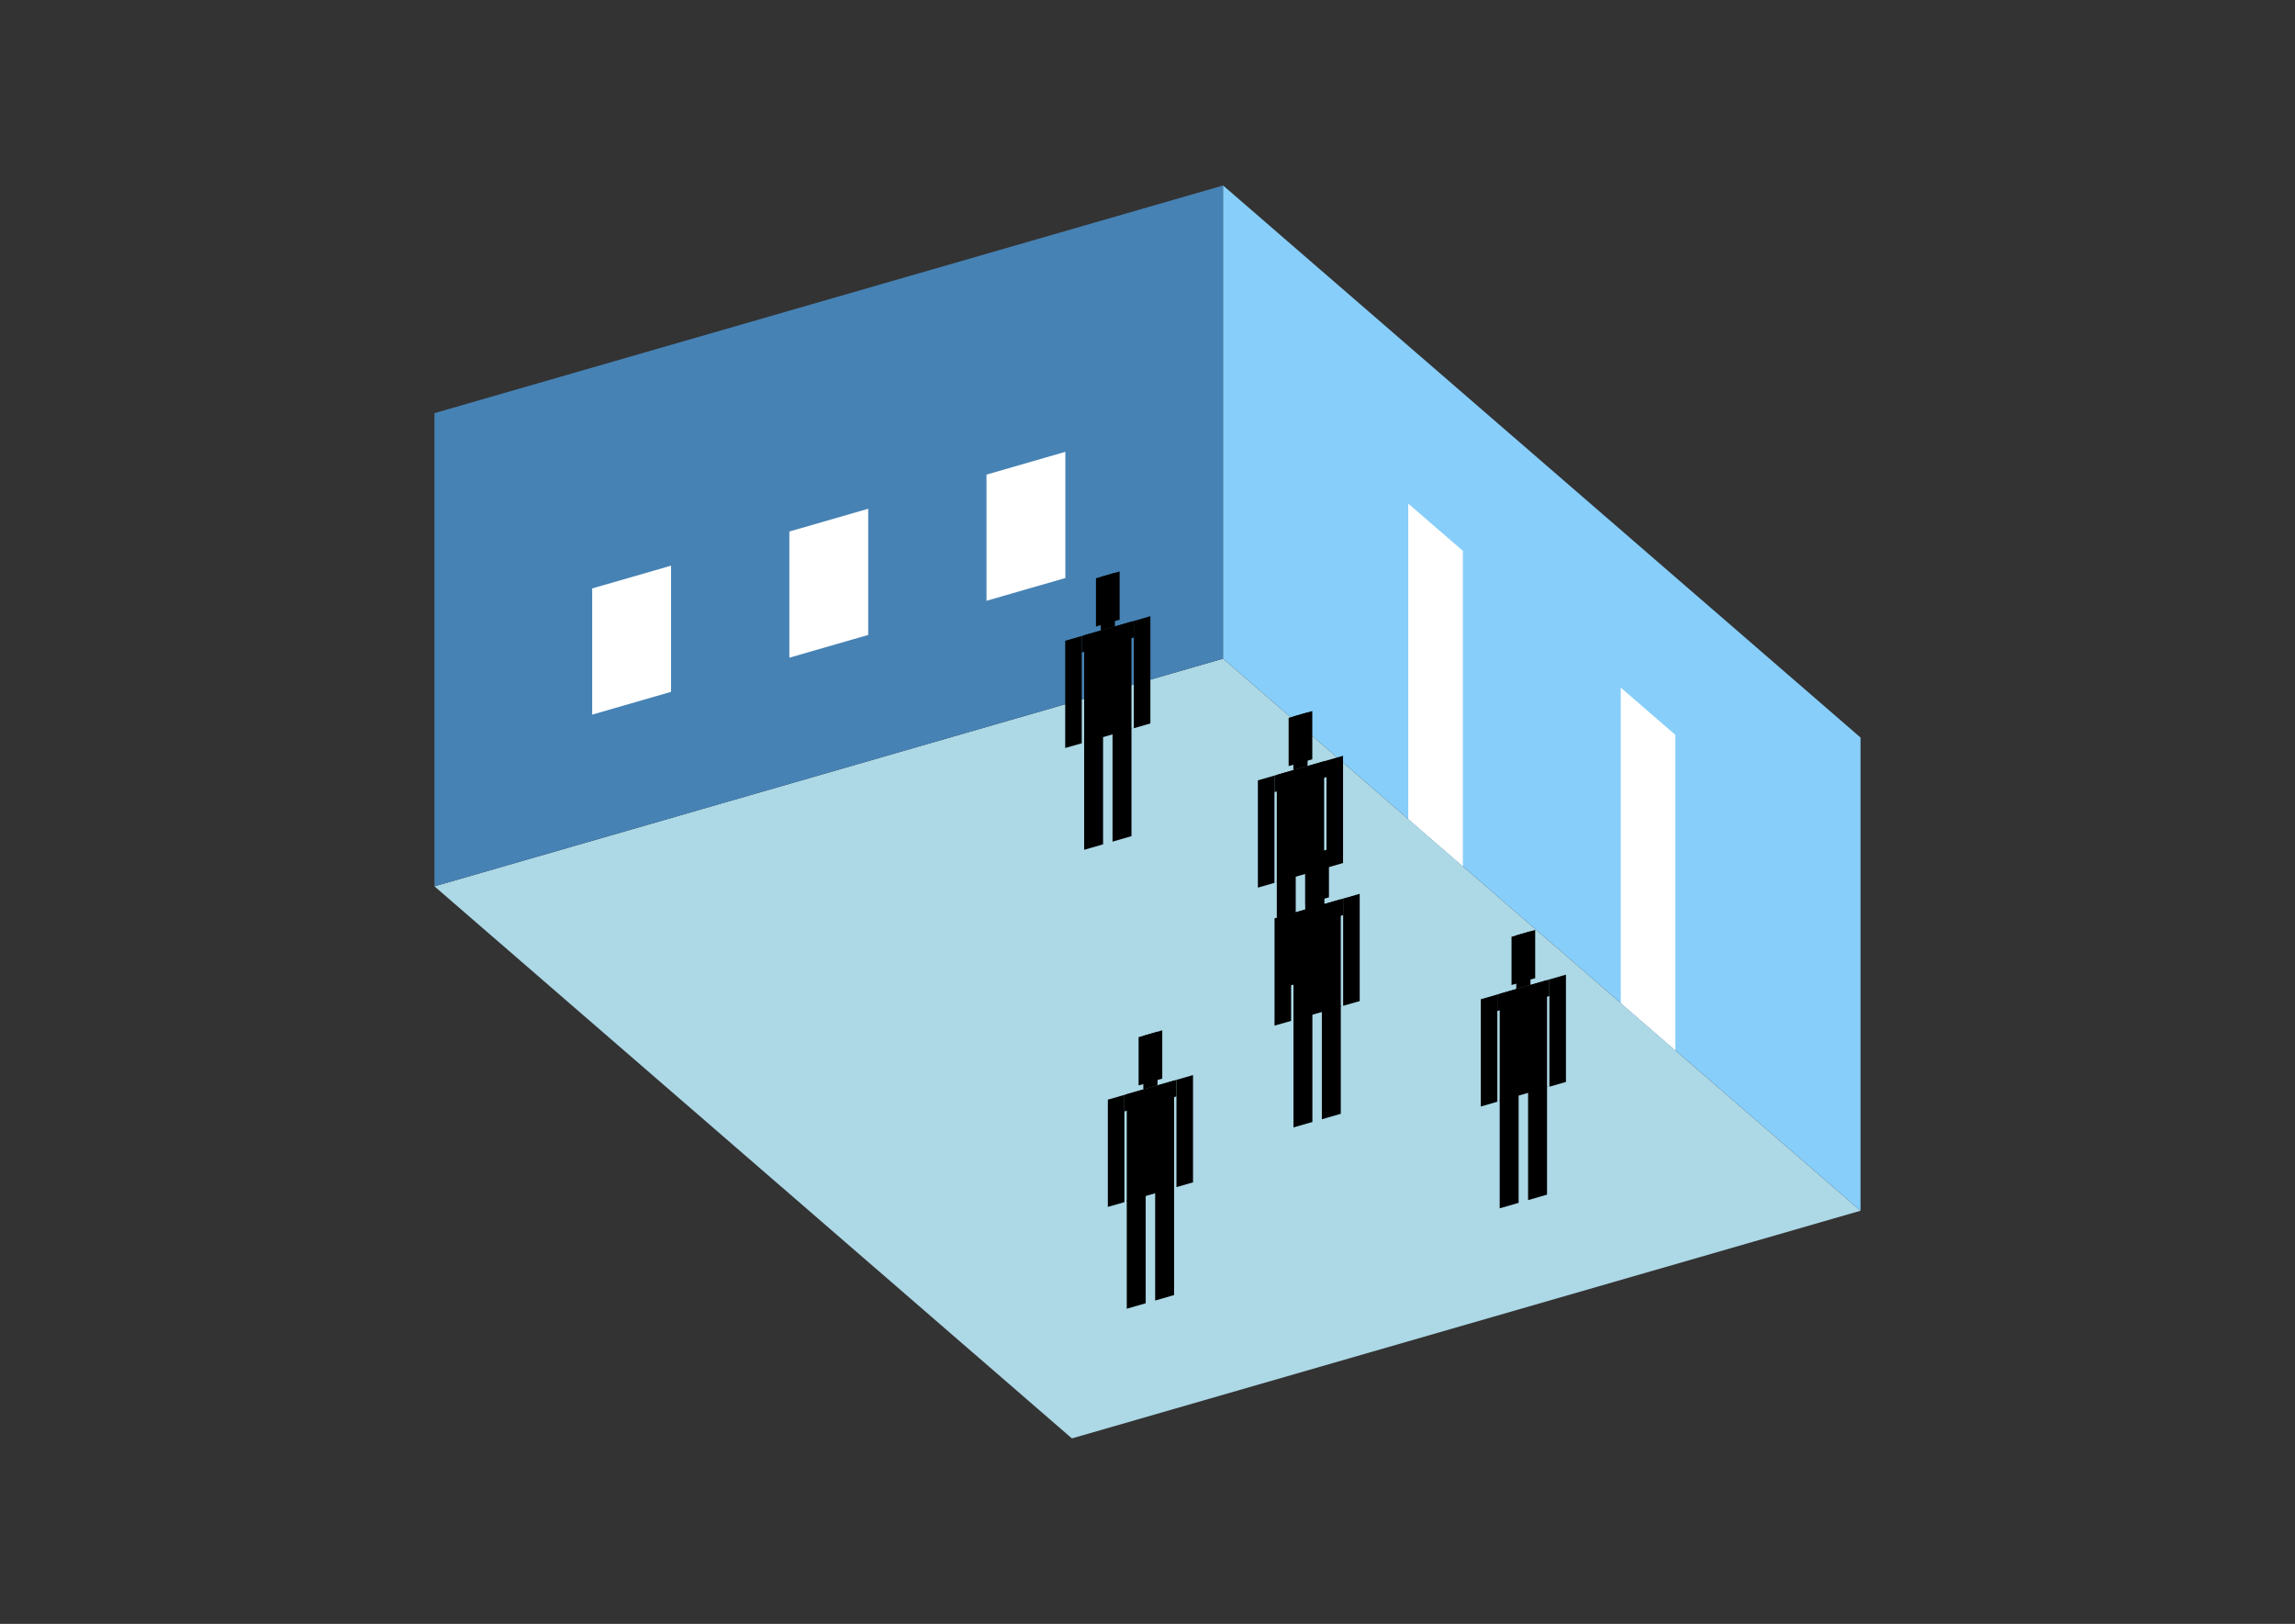 <?xml version="1.0" encoding="UTF-8"?>
<svg
  xmlns="http://www.w3.org/2000/svg"
  width="848"
  height="600"
  style="background-color:white"
>
  <rect width="100%" height="100%" fill="#333333" stroke="none"/>
  <polygon fill="lightblue" points="396.068,531.469 160.533,327.49 451.932,243.37 687.467,447.349" />
  <polygon fill="steelblue" points="160.533,327.49 160.533,152.651 451.932,68.531 451.932,243.37" />
  <polygon fill="lightskyblue" points="687.467,447.349 687.467,272.51 451.932,68.531 451.932,243.37" />
  <polygon fill="white" points="540.538,320.105 540.538,203.546 520.349,186.062 520.349,302.621" />
  <polygon fill="white" points="619.049,388.098 619.049,271.539 598.861,254.055 598.861,370.614" />
  <polygon fill="white" points="218.813,264.042 218.813,217.418 247.953,209.006 247.953,255.63" />
  <polygon fill="white" points="291.663,243.012 291.663,196.388 320.803,187.977 320.803,234.6" />
  <polygon fill="white" points="364.512,221.982 364.512,175.359 393.652,166.947 393.652,213.57" />
  <polygon fill="hsl(288.0,50.0%,73.075%)" points="400.588,313.994 400.588,273.967 407.582,271.948 407.582,311.975" />
  <polygon fill="hsl(288.0,50.0%,73.075%)" points="418.072,308.947 418.072,268.92 411.079,270.939 411.079,310.965" />
  <polygon fill="hsl(288.0,50.0%,73.075%)" points="393.595,276.382 393.595,236.752 399.714,234.986 399.714,274.616" />
  <polygon fill="hsl(288.0,50.0%,73.075%)" points="418.946,269.064 418.946,229.434 425.066,227.667 425.066,267.297" />
  <polygon fill="hsl(288.0,50.0%,73.075%)" points="399.714,241.105 399.714,234.986 418.946,229.434 418.946,235.553" />
  <polygon fill="hsl(288.0,50.0%,73.075%)" points="400.588,274.363 400.588,234.733 418.072,229.686 418.072,269.316" />
  <polygon fill="hsl(288.0,50.0%,73.075%)" points="404.959,231.49 404.959,213.656 413.701,211.133 413.701,228.966" />
  <polygon fill="hsl(288.0,50.0%,73.075%)" points="406.708,232.967 406.708,213.152 411.953,211.637 411.953,231.453" />
  <polygon fill="hsl(288.0,50.0%,59.814%)" points="471.781,365.572 471.781,325.546 478.774,323.527 478.774,363.553" />
  <polygon fill="hsl(288.0,50.0%,59.814%)" points="489.264,360.525 489.264,320.498 482.271,322.517 482.271,362.544" />
  <polygon fill="hsl(288.0,50.0%,59.814%)" points="464.787,327.961 464.787,288.33 470.906,286.564 470.906,326.194" />
  <polygon fill="hsl(288.0,50.0%,59.814%)" points="490.139,320.642 490.139,281.012 496.258,279.246 496.258,318.876" />
  <polygon fill="hsl(288.0,50.0%,59.814%)" points="470.906,292.683 470.906,286.564 490.139,281.012 490.139,287.131" />
  <polygon fill="hsl(288.0,50.0%,59.814%)" points="471.781,325.942 471.781,286.312 489.264,281.264 489.264,320.895" />
  <polygon fill="hsl(288.0,50.0%,59.814%)" points="476.152,283.068 476.152,265.235 484.893,262.711 484.893,280.545" />
  <polygon fill="hsl(288.0,50.0%,59.814%)" points="477.9,284.545 477.9,264.73 483.145,263.216 483.145,283.031" />
  <polygon fill="hsl(288.0,50.0%,50.111%)" points="477.935,416.572 477.935,376.546 484.929,374.527 484.929,414.554" />
  <polygon fill="hsl(288.0,50.0%,50.111%)" points="495.419,411.525 495.419,371.499 488.426,373.518 488.426,413.544" />
  <polygon fill="hsl(288.0,50.0%,50.111%)" points="470.942,378.961 470.942,339.331 477.061,337.564 477.061,377.195" />
  <polygon fill="hsl(288.0,50.0%,50.111%)" points="496.293,371.643 496.293,332.012 502.413,330.246 502.413,369.876" />
  <polygon fill="hsl(288.0,50.0%,50.111%)" points="477.061,343.684 477.061,337.564 496.293,332.012 496.293,338.132" />
  <polygon fill="hsl(288.0,50.0%,50.111%)" points="477.935,376.942 477.935,337.312 495.419,332.265 495.419,371.895" />
  <polygon fill="hsl(288.0,50.0%,50.111%)" points="482.306,334.069 482.306,316.235 491.048,313.711 491.048,331.545" />
  <polygon fill="hsl(288.0,50.0%,50.111%)" points="484.055,335.545 484.055,315.73 489.3,314.216 489.3,334.031" />
  <polygon fill="hsl(288.0,50.0%,41.066%)" points="416.341,483.553 416.341,443.526 423.335,441.507 423.335,481.534" />
  <polygon fill="hsl(288.0,50.0%,41.066%)" points="433.825,478.505 433.825,438.479 426.832,440.498 426.832,480.524" />
  <polygon fill="hsl(288.0,50.0%,41.066%)" points="409.348,445.941 409.348,406.311 415.467,404.545 415.467,444.175" />
  <polygon fill="hsl(288.0,50.0%,41.066%)" points="434.699,438.623 434.699,398.993 440.819,397.226 440.819,436.856" />
  <polygon fill="hsl(288.0,50.0%,41.066%)" points="415.467,410.664 415.467,404.545 434.699,398.993 434.699,405.112" />
  <polygon fill="hsl(288.0,50.0%,41.066%)" points="416.341,443.922 416.341,404.292 433.825,399.245 433.825,438.875" />
  <polygon fill="hsl(288.0,50.0%,41.066%)" points="420.712,401.049 420.712,383.215 429.454,380.692 429.454,398.525" />
  <polygon fill="hsl(288.0,50.0%,41.066%)" points="422.461,402.526 422.461,382.711 427.706,381.196 427.706,401.012" />
  <polygon fill="hsl(288.0,50.0%,40.574%)" points="554.14,446.452 554.14,406.426 561.134,404.407 561.134,444.433" />
  <polygon fill="hsl(288.0,50.0%,40.574%)" points="571.624,441.405 571.624,401.378 564.631,403.397 564.631,443.424" />
  <polygon fill="hsl(288.0,50.0%,40.574%)" points="547.147,408.841 547.147,369.211 553.266,367.444 553.266,407.074" />
  <polygon fill="hsl(288.0,50.0%,40.574%)" points="572.499,401.522 572.499,361.892 578.618,360.126 578.618,399.756" />
  <polygon fill="hsl(288.0,50.0%,40.574%)" points="553.266,373.563 553.266,367.444 572.499,361.892 572.499,368.012" />
  <polygon fill="hsl(288.0,50.0%,40.574%)" points="554.14,406.822 554.14,367.192 571.624,362.145 571.624,401.775" />
  <polygon fill="hsl(288.0,50.0%,40.574%)" points="558.511,363.948 558.511,346.115 567.253,343.591 567.253,361.425" />
  <polygon fill="hsl(288.0,50.0%,40.574%)" points="560.26,365.425 560.26,345.61 565.505,344.096 565.505,363.911" />
</svg>
